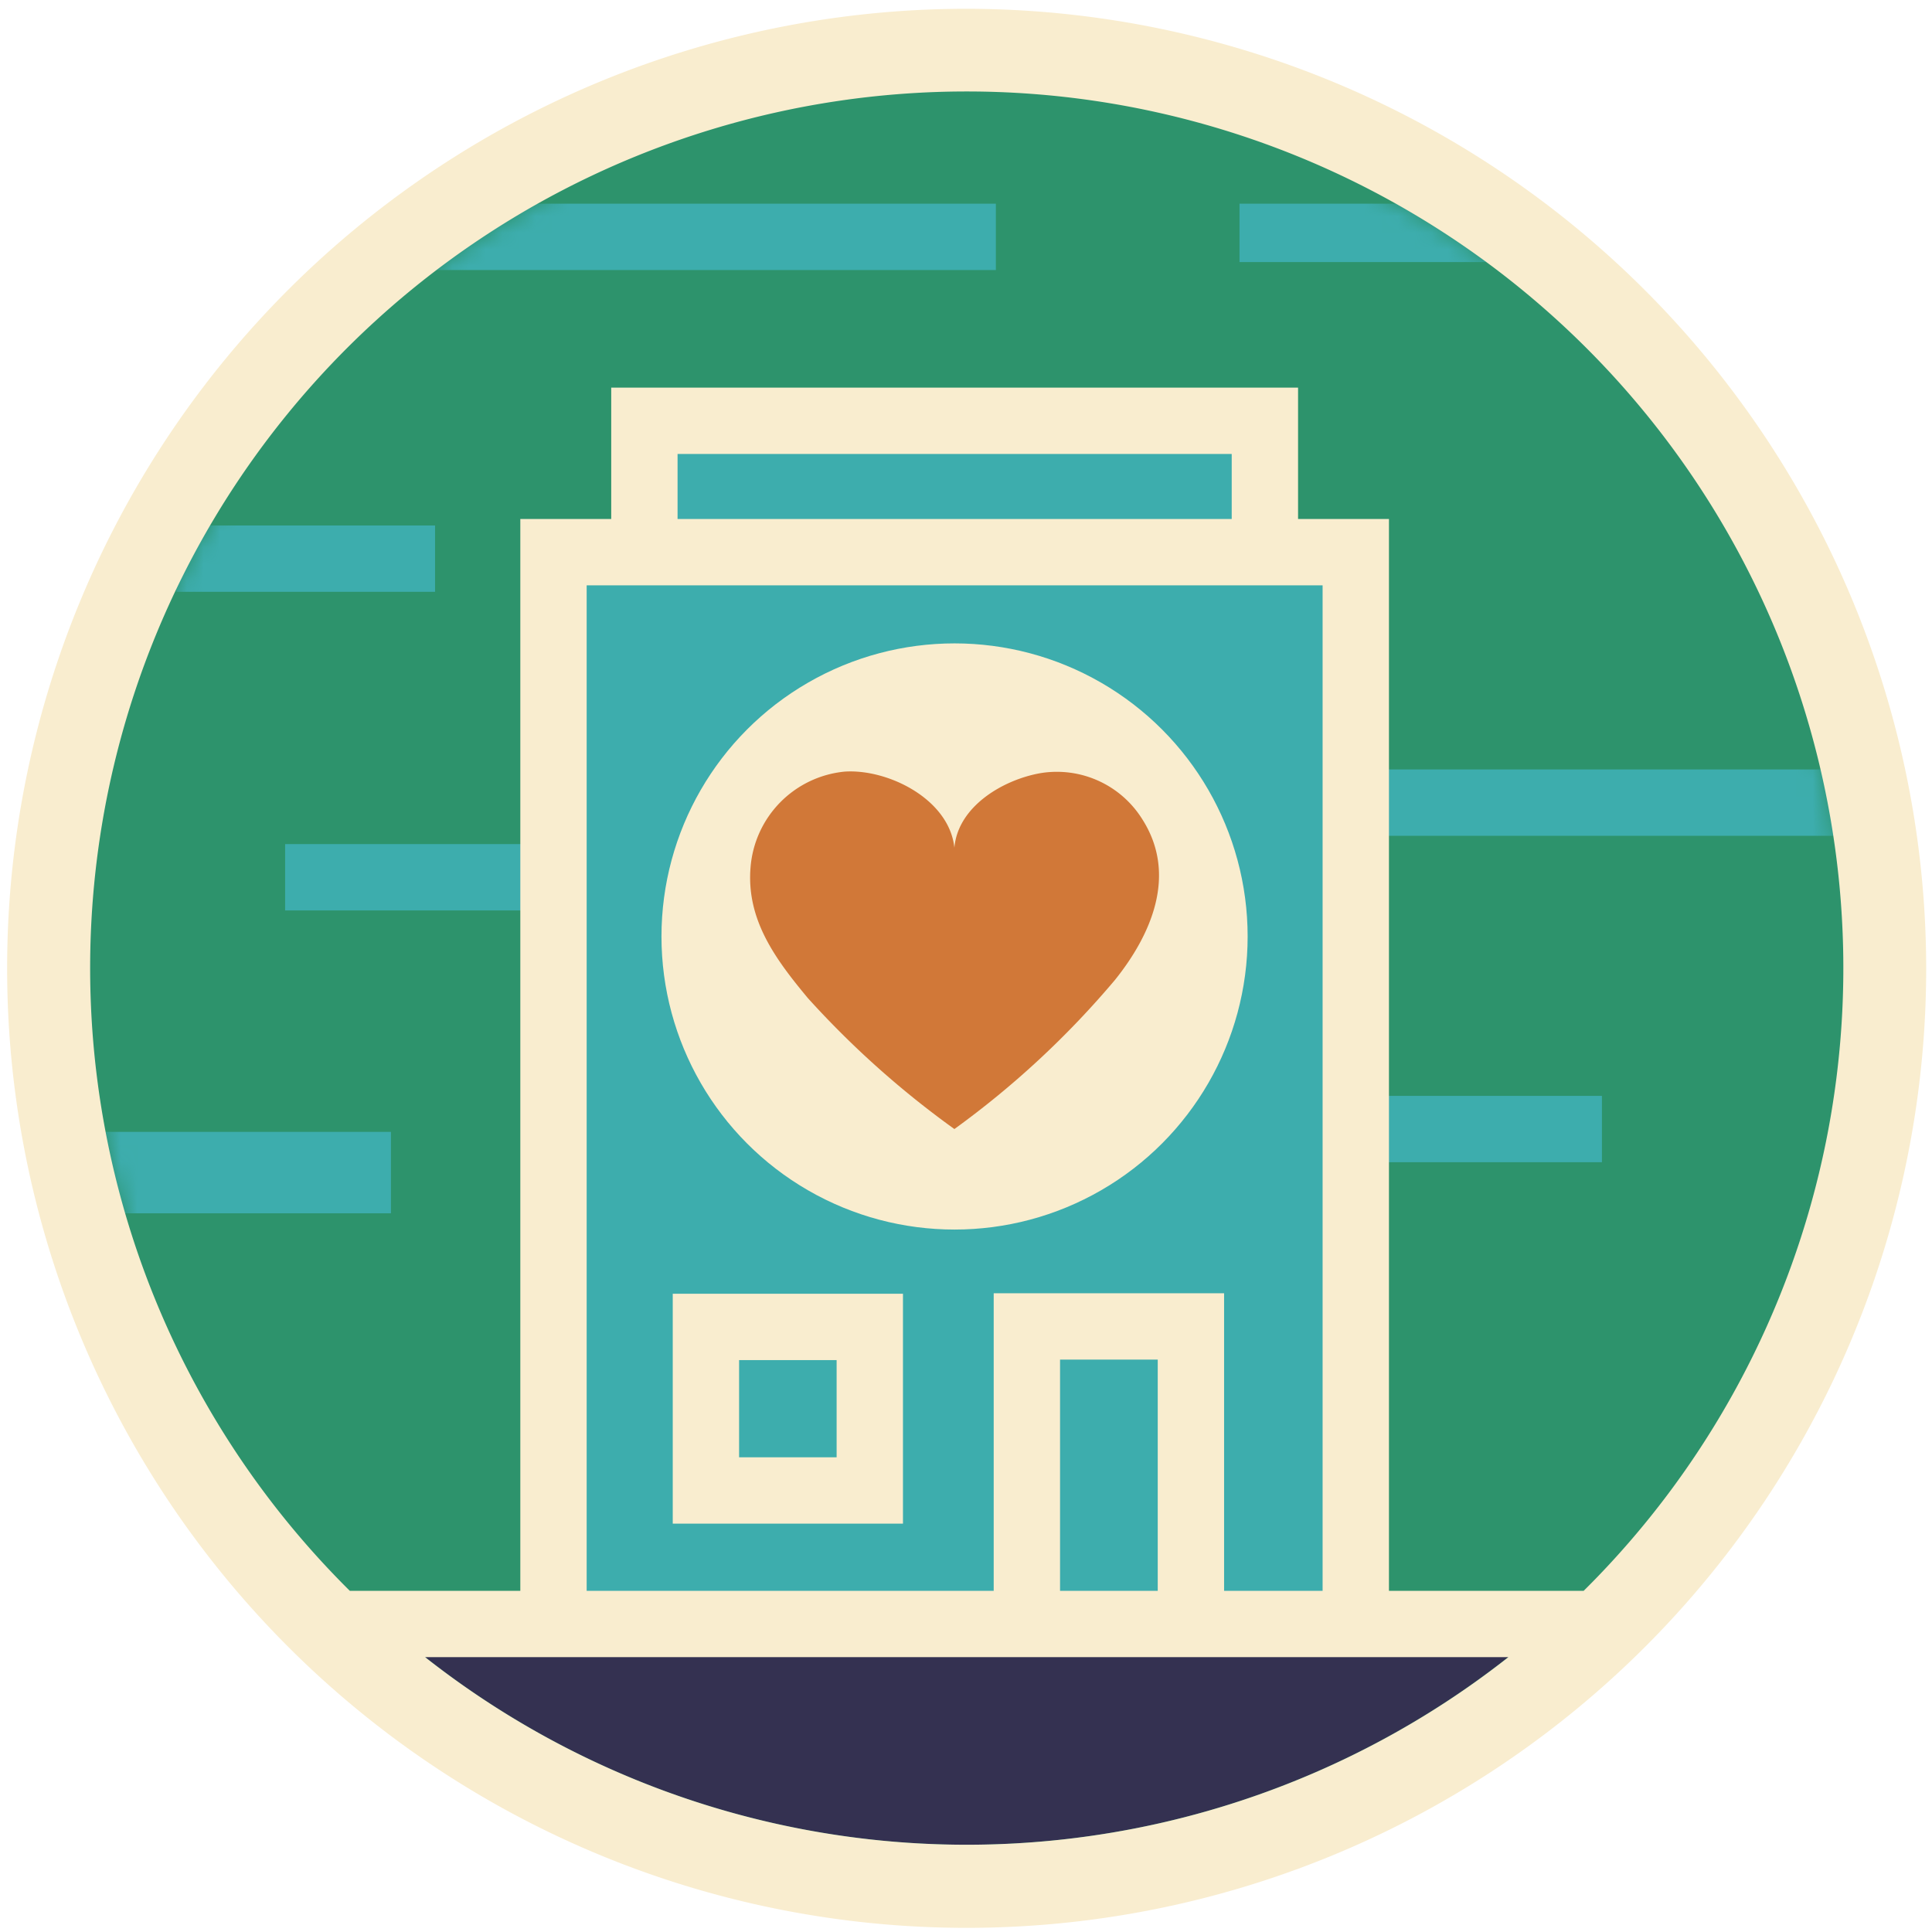 <svg id="Layer_1" data-name="Layer 1" xmlns="http://www.w3.org/2000/svg" xmlns:xlink="http://www.w3.org/1999/xlink" viewBox="0 0 116.48 116.48"><defs><style>.cls-1{fill:#fff;}.cls-2{fill:#2d936c;}.cls-3{mask:url(#mask);}.cls-4{fill:#3dadad;}.cls-5{fill:#f9edcf;}.cls-6{fill:#d17838;}.cls-7{fill:#343151;}</style><mask id="mask" x="3.78" y="5.53" width="109.84" height="105.69" maskUnits="userSpaceOnUse"><circle class="cls-1" cx="58.28" cy="58.37" r="52.84"/></mask></defs><title>values</title><path class="cls-2" d="M58.28,113.72a55.35,55.35,0,1,1,55.35-55.35A55.4,55.4,0,0,1,58.28,113.72Z"/><g class="cls-3"><polyline class="cls-4" points="38.85 33.67 38.85 25.37 76.26 25.37 76.26 33.67"/><polygon class="cls-5" points="78.26 33.67 74.26 33.67 74.26 27.37 40.85 27.37 40.85 33.67 36.85 33.67 36.85 23.37 78.26 23.37 78.26 33.67"/><rect class="cls-4" x="17.19" y="50.89" width="18.06" height="4"/><rect class="cls-4" x="10.63" y="31.68" width="15.6" height="4"/><rect class="cls-4" x="74.73" y="12.28" width="16.34" height="3.52"/><rect class="cls-4" x="24.47" y="12.28" width="35.57" height="4"/><rect class="cls-4" x="3.78" y="68.24" width="19.79" height="4.91"/><rect class="cls-4" x="77.12" y="46.39" width="36.51" height="4"/><rect class="cls-4" x="53.87" y="66.07" width="42.71" height="4"/><polyline class="cls-4" points="33.37 97.91 33.37 33.29 81.74 33.29 81.74 97.91"/><polygon class="cls-5" points="83.74 97.91 79.74 97.91 79.74 35.29 35.37 35.29 35.37 97.91 31.37 97.91 31.37 31.29 83.74 31.29 83.74 97.91"/><polyline class="cls-4" points="61.91 96.68 61.91 79.97 71.8 79.97 71.8 96.68"/><polygon class="cls-5" points="73.8 96.68 69.8 96.68 69.8 81.97 63.91 81.97 63.91 96.68 59.91 96.68 59.91 77.97 73.8 77.97 73.8 96.68"/><circle class="cls-5" cx="57.55" cy="56.46" r="17.67"/><path class="cls-6" d="M68.88,49.41a6.07,6.07,0,0,0-6.13-2.8c-2.26.39-5,2-5.21,4.5-.31-2.93-4-4.76-6.61-4.59a6.3,6.3,0,0,0-5.68,5.78c-.26,3.17,1.53,5.56,3.46,7.88a55.66,55.66,0,0,0,8.83,7.89,54.21,54.21,0,0,0,9.69-9C69.4,56.36,71,52.75,68.88,49.41Z"/><rect class="cls-4" x="42.56" y="79.97" width="9.89" height="9.89"/><path class="cls-5" d="M54.44,91.86H40.56V78H54.44Zm-9.88-4h5.88V82H44.56Z"/></g><path class="cls-7" d="M93.33,97.9H23.23a52.77,52.77,0,0,0,70.1,0Z"/><path class="cls-5" d="M58.28.53a57.85,57.85,0,1,0,57.85,57.84A57.91,57.91,0,0,0,58.28.53ZM25.63,99.91H90.94a52.8,52.8,0,0,1-65.31,0Zm69.85-4H21.09a52.85,52.85,0,1,1,74.39,0Z"/></svg>